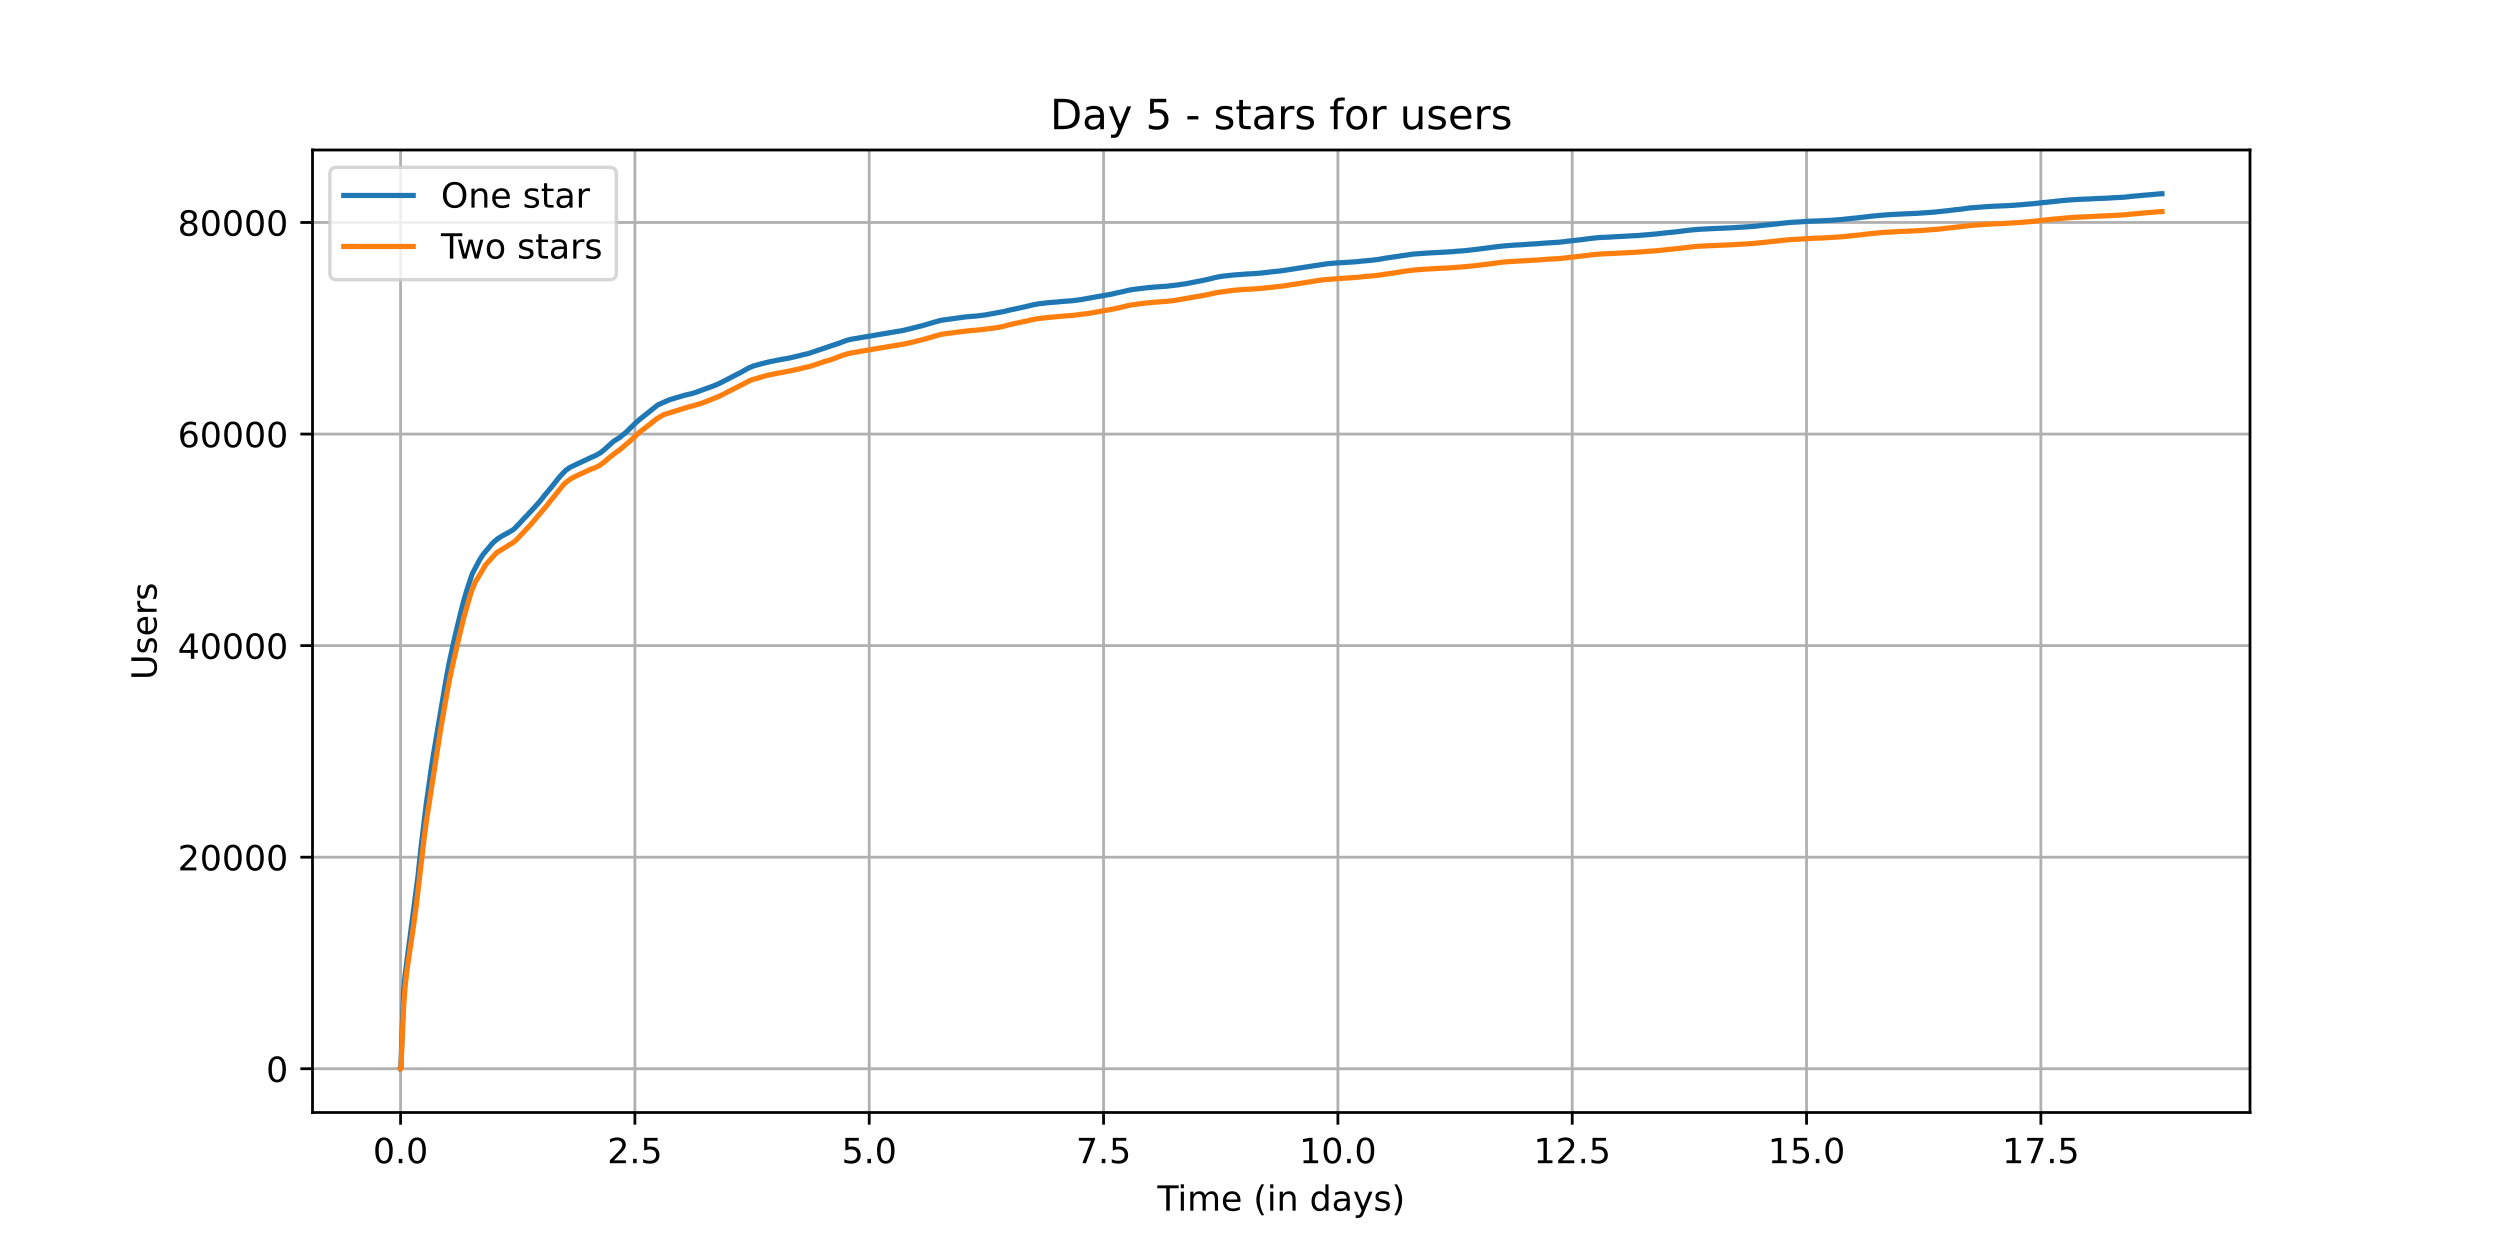 <?xml version="1.0" encoding="utf-8" standalone="no"?>
<!DOCTYPE svg PUBLIC "-//W3C//DTD SVG 1.1//EN"
  "http://www.w3.org/Graphics/SVG/1.1/DTD/svg11.dtd">
<!-- Created with matplotlib (https://matplotlib.org/) -->
<svg height="360pt" version="1.1" viewBox="0 0 720 360" width="720pt" xmlns="http://www.w3.org/2000/svg" xmlns:xlink="http://www.w3.org/1999/xlink">
 <defs>
  <style type="text/css">*{stroke-linecap:butt;stroke-linejoin:round;}</style>
 </defs>
 <g id="figure_1">
  <g id="patch_1">
   <path d="M 0 360 
L 720 360 
L 720 0 
L 0 0 
z
" style="fill:#ffffff;"/>
  </g>
  <g id="axes_1">
   <g id="patch_2">
    <path d="M 90 320.4 
L 648 320.4 
L 648 43.2 
L 90 43.2 
z
" style="fill:#ffffff;"/>
   </g>
   <g id="matplotlib.axis_1">
    <g id="xtick_1">
     <g id="line2d_1">
      <path clip-path="url(#p198841cbcd)" d="M 115.364 320.4 
L 115.364 43.2 
" style="fill:none;stroke:#b0b0b0;stroke-linecap:square;stroke-width:0.8;"/>
     </g>
     <g id="line2d_2">
      <defs>
       <path d="M 0 0 
L 0 3.5 
" id="m506272f58f" style="stroke:#000000;stroke-width:0.8;"/>
      </defs>
      <g>
       <use style="stroke:#000000;stroke-width:0.8;" x="115.364" xlink:href="#m506272f58f" y="320.4"/>
      </g>
     </g>
     <g id="text_1">
      <!-- 0.0 -->
      <g transform="translate(107.412 334.998)scale(0.1 -0.1)">
       <defs>
        <path d="M 31.781 66.406 
Q 24.172 66.406 20.328 58.906 
Q 16.5 51.422 16.5 36.375 
Q 16.5 21.391 20.328 13.891 
Q 24.172 6.391 31.781 6.391 
Q 39.453 6.391 43.281 13.891 
Q 47.125 21.391 47.125 36.375 
Q 47.125 51.422 43.281 58.906 
Q 39.453 66.406 31.781 66.406 
z
M 31.781 74.219 
Q 44.047 74.219 50.516 64.516 
Q 56.984 54.828 56.984 36.375 
Q 56.984 17.969 50.516 8.266 
Q 44.047 -1.422 31.781 -1.422 
Q 19.531 -1.422 13.062 8.266 
Q 6.594 17.969 6.594 36.375 
Q 6.594 54.828 13.062 64.516 
Q 19.531 74.219 31.781 74.219 
z
" id="DejaVuSans-48"/>
        <path d="M 10.688 12.406 
L 21 12.406 
L 21 0 
L 10.688 0 
z
" id="DejaVuSans-46"/>
       </defs>
       <use xlink:href="#DejaVuSans-48"/>
       <use x="63.623" xlink:href="#DejaVuSans-46"/>
       <use x="95.41" xlink:href="#DejaVuSans-48"/>
      </g>
     </g>
    </g>
    <g id="xtick_2">
     <g id="line2d_3">
      <path clip-path="url(#p198841cbcd)" d="M 182.851 320.4 
L 182.851 43.2 
" style="fill:none;stroke:#b0b0b0;stroke-linecap:square;stroke-width:0.8;"/>
     </g>
     <g id="line2d_4">
      <g>
       <use style="stroke:#000000;stroke-width:0.8;" x="182.851" xlink:href="#m506272f58f" y="320.4"/>
      </g>
     </g>
     <g id="text_2">
      <!-- 2.5 -->
      <g transform="translate(174.899 334.998)scale(0.1 -0.1)">
       <defs>
        <path d="M 19.188 8.297 
L 53.609 8.297 
L 53.609 0 
L 7.328 0 
L 7.328 8.297 
Q 12.938 14.109 22.625 23.891 
Q 32.328 33.688 34.812 36.531 
Q 39.547 41.844 41.422 45.531 
Q 43.312 49.219 43.312 52.781 
Q 43.312 58.594 39.234 62.25 
Q 35.156 65.922 28.609 65.922 
Q 23.969 65.922 18.812 64.312 
Q 13.672 62.703 7.812 59.422 
L 7.812 69.391 
Q 13.766 71.781 18.938 73 
Q 24.125 74.219 28.422 74.219 
Q 39.75 74.219 46.484 68.547 
Q 53.219 62.891 53.219 53.422 
Q 53.219 48.922 51.531 44.891 
Q 49.859 40.875 45.406 35.406 
Q 44.188 33.984 37.641 27.219 
Q 31.109 20.453 19.188 8.297 
z
" id="DejaVuSans-50"/>
        <path d="M 10.797 72.906 
L 49.516 72.906 
L 49.516 64.594 
L 19.828 64.594 
L 19.828 46.734 
Q 21.969 47.469 24.109 47.828 
Q 26.266 48.188 28.422 48.188 
Q 40.625 48.188 47.75 41.5 
Q 54.891 34.812 54.891 23.391 
Q 54.891 11.625 47.562 5.094 
Q 40.234 -1.422 26.906 -1.422 
Q 22.312 -1.422 17.547 -0.641 
Q 12.797 0.141 7.719 1.703 
L 7.719 11.625 
Q 12.109 9.234 16.797 8.062 
Q 21.484 6.891 26.703 6.891 
Q 35.156 6.891 40.078 11.328 
Q 45.016 15.766 45.016 23.391 
Q 45.016 31 40.078 35.438 
Q 35.156 39.891 26.703 39.891 
Q 22.75 39.891 18.812 39.016 
Q 14.891 38.141 10.797 36.281 
z
" id="DejaVuSans-53"/>
       </defs>
       <use xlink:href="#DejaVuSans-50"/>
       <use x="63.623" xlink:href="#DejaVuSans-46"/>
       <use x="95.41" xlink:href="#DejaVuSans-53"/>
      </g>
     </g>
    </g>
    <g id="xtick_3">
     <g id="line2d_5">
      <path clip-path="url(#p198841cbcd)" d="M 250.338 320.4 
L 250.338 43.2 
" style="fill:none;stroke:#b0b0b0;stroke-linecap:square;stroke-width:0.8;"/>
     </g>
     <g id="line2d_6">
      <g>
       <use style="stroke:#000000;stroke-width:0.8;" x="250.338" xlink:href="#m506272f58f" y="320.4"/>
      </g>
     </g>
     <g id="text_3">
      <!-- 5.0 -->
      <g transform="translate(242.386 334.998)scale(0.1 -0.1)">
       <use xlink:href="#DejaVuSans-53"/>
       <use x="63.623" xlink:href="#DejaVuSans-46"/>
       <use x="95.41" xlink:href="#DejaVuSans-48"/>
      </g>
     </g>
    </g>
    <g id="xtick_4">
     <g id="line2d_7">
      <path clip-path="url(#p198841cbcd)" d="M 317.825 320.4 
L 317.825 43.2 
" style="fill:none;stroke:#b0b0b0;stroke-linecap:square;stroke-width:0.8;"/>
     </g>
     <g id="line2d_8">
      <g>
       <use style="stroke:#000000;stroke-width:0.8;" x="317.825" xlink:href="#m506272f58f" y="320.4"/>
      </g>
     </g>
     <g id="text_4">
      <!-- 7.5 -->
      <g transform="translate(309.873 334.998)scale(0.1 -0.1)">
       <defs>
        <path d="M 8.203 72.906 
L 55.078 72.906 
L 55.078 68.703 
L 28.609 0 
L 18.312 0 
L 43.219 64.594 
L 8.203 64.594 
z
" id="DejaVuSans-55"/>
       </defs>
       <use xlink:href="#DejaVuSans-55"/>
       <use x="63.623" xlink:href="#DejaVuSans-46"/>
       <use x="95.41" xlink:href="#DejaVuSans-53"/>
      </g>
     </g>
    </g>
    <g id="xtick_5">
     <g id="line2d_9">
      <path clip-path="url(#p198841cbcd)" d="M 385.312 320.4 
L 385.312 43.2 
" style="fill:none;stroke:#b0b0b0;stroke-linecap:square;stroke-width:0.8;"/>
     </g>
     <g id="line2d_10">
      <g>
       <use style="stroke:#000000;stroke-width:0.8;" x="385.312" xlink:href="#m506272f58f" y="320.4"/>
      </g>
     </g>
     <g id="text_5">
      <!-- 10.0 -->
      <g transform="translate(374.179 334.998)scale(0.1 -0.1)">
       <defs>
        <path d="M 12.406 8.297 
L 28.516 8.297 
L 28.516 63.922 
L 10.984 60.406 
L 10.984 69.391 
L 28.422 72.906 
L 38.281 72.906 
L 38.281 8.297 
L 54.391 8.297 
L 54.391 0 
L 12.406 0 
z
" id="DejaVuSans-49"/>
       </defs>
       <use xlink:href="#DejaVuSans-49"/>
       <use x="63.623" xlink:href="#DejaVuSans-48"/>
       <use x="127.246" xlink:href="#DejaVuSans-46"/>
       <use x="159.033" xlink:href="#DejaVuSans-48"/>
      </g>
     </g>
    </g>
    <g id="xtick_6">
     <g id="line2d_11">
      <path clip-path="url(#p198841cbcd)" d="M 452.799 320.4 
L 452.799 43.2 
" style="fill:none;stroke:#b0b0b0;stroke-linecap:square;stroke-width:0.8;"/>
     </g>
     <g id="line2d_12">
      <g>
       <use style="stroke:#000000;stroke-width:0.8;" x="452.799" xlink:href="#m506272f58f" y="320.4"/>
      </g>
     </g>
     <g id="text_6">
      <!-- 12.5 -->
      <g transform="translate(441.666 334.998)scale(0.1 -0.1)">
       <use xlink:href="#DejaVuSans-49"/>
       <use x="63.623" xlink:href="#DejaVuSans-50"/>
       <use x="127.246" xlink:href="#DejaVuSans-46"/>
       <use x="159.033" xlink:href="#DejaVuSans-53"/>
      </g>
     </g>
    </g>
    <g id="xtick_7">
     <g id="line2d_13">
      <path clip-path="url(#p198841cbcd)" d="M 520.285 320.4 
L 520.285 43.2 
" style="fill:none;stroke:#b0b0b0;stroke-linecap:square;stroke-width:0.8;"/>
     </g>
     <g id="line2d_14">
      <g>
       <use style="stroke:#000000;stroke-width:0.8;" x="520.285" xlink:href="#m506272f58f" y="320.4"/>
      </g>
     </g>
     <g id="text_7">
      <!-- 15.0 -->
      <g transform="translate(509.153 334.998)scale(0.1 -0.1)">
       <use xlink:href="#DejaVuSans-49"/>
       <use x="63.623" xlink:href="#DejaVuSans-53"/>
       <use x="127.246" xlink:href="#DejaVuSans-46"/>
       <use x="159.033" xlink:href="#DejaVuSans-48"/>
      </g>
     </g>
    </g>
    <g id="xtick_8">
     <g id="line2d_15">
      <path clip-path="url(#p198841cbcd)" d="M 587.772 320.4 
L 587.772 43.2 
" style="fill:none;stroke:#b0b0b0;stroke-linecap:square;stroke-width:0.8;"/>
     </g>
     <g id="line2d_16">
      <g>
       <use style="stroke:#000000;stroke-width:0.8;" x="587.772" xlink:href="#m506272f58f" y="320.4"/>
      </g>
     </g>
     <g id="text_8">
      <!-- 17.5 -->
      <g transform="translate(576.64 334.998)scale(0.1 -0.1)">
       <use xlink:href="#DejaVuSans-49"/>
       <use x="63.623" xlink:href="#DejaVuSans-55"/>
       <use x="127.246" xlink:href="#DejaVuSans-46"/>
       <use x="159.033" xlink:href="#DejaVuSans-53"/>
      </g>
     </g>
    </g>
    <g id="text_9">
     <!-- Time (in days) -->
     <g transform="translate(333.327 348.677)scale(0.1 -0.1)">
      <defs>
       <path d="M -0.297 72.906 
L 61.375 72.906 
L 61.375 64.594 
L 35.5 64.594 
L 35.5 0 
L 25.594 0 
L 25.594 64.594 
L -0.297 64.594 
z
" id="DejaVuSans-84"/>
       <path d="M 9.422 54.688 
L 18.406 54.688 
L 18.406 0 
L 9.422 0 
z
M 9.422 75.984 
L 18.406 75.984 
L 18.406 64.594 
L 9.422 64.594 
z
" id="DejaVuSans-105"/>
       <path d="M 52 44.188 
Q 55.375 50.25 60.062 53.125 
Q 64.75 56 71.094 56 
Q 79.641 56 84.281 50.016 
Q 88.922 44.047 88.922 33.016 
L 88.922 0 
L 79.891 0 
L 79.891 32.719 
Q 79.891 40.578 77.094 44.375 
Q 74.312 48.188 68.609 48.188 
Q 61.625 48.188 57.562 43.547 
Q 53.516 38.922 53.516 30.906 
L 53.516 0 
L 44.484 0 
L 44.484 32.719 
Q 44.484 40.625 41.703 44.406 
Q 38.922 48.188 33.109 48.188 
Q 26.219 48.188 22.156 43.531 
Q 18.109 38.875 18.109 30.906 
L 18.109 0 
L 9.078 0 
L 9.078 54.688 
L 18.109 54.688 
L 18.109 46.188 
Q 21.188 51.219 25.484 53.609 
Q 29.781 56 35.688 56 
Q 41.656 56 45.828 52.969 
Q 50 49.953 52 44.188 
z
" id="DejaVuSans-109"/>
       <path d="M 56.203 29.594 
L 56.203 25.203 
L 14.891 25.203 
Q 15.484 15.922 20.484 11.062 
Q 25.484 6.203 34.422 6.203 
Q 39.594 6.203 44.453 7.469 
Q 49.312 8.734 54.109 11.281 
L 54.109 2.781 
Q 49.266 0.734 44.188 -0.344 
Q 39.109 -1.422 33.891 -1.422 
Q 20.797 -1.422 13.156 6.188 
Q 5.516 13.812 5.516 26.812 
Q 5.516 40.234 12.766 48.109 
Q 20.016 56 32.328 56 
Q 43.359 56 49.781 48.891 
Q 56.203 41.797 56.203 29.594 
z
M 47.219 32.234 
Q 47.125 39.594 43.094 43.984 
Q 39.062 48.391 32.422 48.391 
Q 24.906 48.391 20.391 44.141 
Q 15.875 39.891 15.188 32.172 
z
" id="DejaVuSans-101"/>
       <path id="DejaVuSans-32"/>
       <path d="M 31 75.875 
Q 24.469 64.656 21.281 53.656 
Q 18.109 42.672 18.109 31.391 
Q 18.109 20.125 21.312 9.062 
Q 24.516 -2 31 -13.188 
L 23.188 -13.188 
Q 15.875 -1.703 12.234 9.375 
Q 8.594 20.453 8.594 31.391 
Q 8.594 42.281 12.203 53.312 
Q 15.828 64.359 23.188 75.875 
z
" id="DejaVuSans-40"/>
       <path d="M 54.891 33.016 
L 54.891 0 
L 45.906 0 
L 45.906 32.719 
Q 45.906 40.484 42.875 44.328 
Q 39.844 48.188 33.797 48.188 
Q 26.516 48.188 22.312 43.547 
Q 18.109 38.922 18.109 30.906 
L 18.109 0 
L 9.078 0 
L 9.078 54.688 
L 18.109 54.688 
L 18.109 46.188 
Q 21.344 51.125 25.703 53.562 
Q 30.078 56 35.797 56 
Q 45.219 56 50.047 50.172 
Q 54.891 44.344 54.891 33.016 
z
" id="DejaVuSans-110"/>
       <path d="M 45.406 46.391 
L 45.406 75.984 
L 54.391 75.984 
L 54.391 0 
L 45.406 0 
L 45.406 8.203 
Q 42.578 3.328 38.25 0.953 
Q 33.938 -1.422 27.875 -1.422 
Q 17.969 -1.422 11.734 6.484 
Q 5.516 14.406 5.516 27.297 
Q 5.516 40.188 11.734 48.094 
Q 17.969 56 27.875 56 
Q 33.938 56 38.25 53.625 
Q 42.578 51.266 45.406 46.391 
z
M 14.797 27.297 
Q 14.797 17.391 18.875 11.75 
Q 22.953 6.109 30.078 6.109 
Q 37.203 6.109 41.297 11.75 
Q 45.406 17.391 45.406 27.297 
Q 45.406 37.203 41.297 42.844 
Q 37.203 48.484 30.078 48.484 
Q 22.953 48.484 18.875 42.844 
Q 14.797 37.203 14.797 27.297 
z
" id="DejaVuSans-100"/>
       <path d="M 34.281 27.484 
Q 23.391 27.484 19.188 25 
Q 14.984 22.516 14.984 16.5 
Q 14.984 11.719 18.141 8.906 
Q 21.297 6.109 26.703 6.109 
Q 34.188 6.109 38.703 11.406 
Q 43.219 16.703 43.219 25.484 
L 43.219 27.484 
z
M 52.203 31.203 
L 52.203 0 
L 43.219 0 
L 43.219 8.297 
Q 40.141 3.328 35.547 0.953 
Q 30.953 -1.422 24.312 -1.422 
Q 15.922 -1.422 10.953 3.297 
Q 6 8.016 6 15.922 
Q 6 25.141 12.172 29.828 
Q 18.359 34.516 30.609 34.516 
L 43.219 34.516 
L 43.219 35.406 
Q 43.219 41.609 39.141 45 
Q 35.062 48.391 27.688 48.391 
Q 23 48.391 18.547 47.266 
Q 14.109 46.141 10.016 43.891 
L 10.016 52.203 
Q 14.938 54.109 19.578 55.047 
Q 24.219 56 28.609 56 
Q 40.484 56 46.344 49.844 
Q 52.203 43.703 52.203 31.203 
z
" id="DejaVuSans-97"/>
       <path d="M 32.172 -5.078 
Q 28.375 -14.844 24.75 -17.812 
Q 21.141 -20.797 15.094 -20.797 
L 7.906 -20.797 
L 7.906 -13.281 
L 13.188 -13.281 
Q 16.891 -13.281 18.938 -11.516 
Q 21 -9.766 23.484 -3.219 
L 25.094 0.875 
L 2.984 54.688 
L 12.5 54.688 
L 29.594 11.922 
L 46.688 54.688 
L 56.203 54.688 
z
" id="DejaVuSans-121"/>
       <path d="M 44.281 53.078 
L 44.281 44.578 
Q 40.484 46.531 36.375 47.5 
Q 32.281 48.484 27.875 48.484 
Q 21.188 48.484 17.844 46.438 
Q 14.5 44.391 14.5 40.281 
Q 14.5 37.156 16.891 35.375 
Q 19.281 33.594 26.516 31.984 
L 29.594 31.297 
Q 39.156 29.25 43.188 25.516 
Q 47.219 21.781 47.219 15.094 
Q 47.219 7.469 41.188 3.016 
Q 35.156 -1.422 24.609 -1.422 
Q 20.219 -1.422 15.453 -0.562 
Q 10.688 0.297 5.422 2 
L 5.422 11.281 
Q 10.406 8.688 15.234 7.391 
Q 20.062 6.109 24.812 6.109 
Q 31.156 6.109 34.562 8.281 
Q 37.984 10.453 37.984 14.406 
Q 37.984 18.062 35.516 20.016 
Q 33.062 21.969 24.703 23.781 
L 21.578 24.516 
Q 13.234 26.266 9.516 29.906 
Q 5.812 33.547 5.812 39.891 
Q 5.812 47.609 11.281 51.797 
Q 16.75 56 26.812 56 
Q 31.781 56 36.172 55.266 
Q 40.578 54.547 44.281 53.078 
z
" id="DejaVuSans-115"/>
       <path d="M 8.016 75.875 
L 15.828 75.875 
Q 23.141 64.359 26.781 53.312 
Q 30.422 42.281 30.422 31.391 
Q 30.422 20.453 26.781 9.375 
Q 23.141 -1.703 15.828 -13.188 
L 8.016 -13.188 
Q 14.5 -2 17.703 9.062 
Q 20.906 20.125 20.906 31.391 
Q 20.906 42.672 17.703 53.656 
Q 14.5 64.656 8.016 75.875 
z
" id="DejaVuSans-41"/>
      </defs>
      <use xlink:href="#DejaVuSans-84"/>
      <use x="57.959" xlink:href="#DejaVuSans-105"/>
      <use x="85.742" xlink:href="#DejaVuSans-109"/>
      <use x="183.154" xlink:href="#DejaVuSans-101"/>
      <use x="244.678" xlink:href="#DejaVuSans-32"/>
      <use x="276.465" xlink:href="#DejaVuSans-40"/>
      <use x="315.479" xlink:href="#DejaVuSans-105"/>
      <use x="343.262" xlink:href="#DejaVuSans-110"/>
      <use x="406.641" xlink:href="#DejaVuSans-32"/>
      <use x="438.428" xlink:href="#DejaVuSans-100"/>
      <use x="501.904" xlink:href="#DejaVuSans-97"/>
      <use x="563.184" xlink:href="#DejaVuSans-121"/>
      <use x="622.363" xlink:href="#DejaVuSans-115"/>
      <use x="674.463" xlink:href="#DejaVuSans-41"/>
     </g>
    </g>
   </g>
   <g id="matplotlib.axis_2">
    <g id="ytick_1">
     <g id="line2d_17">
      <path clip-path="url(#p198841cbcd)" d="M 90 307.8 
L 648 307.8 
" style="fill:none;stroke:#b0b0b0;stroke-linecap:square;stroke-width:0.8;"/>
     </g>
     <g id="line2d_18">
      <defs>
       <path d="M 0 0 
L -3.5 0 
" id="m70da08cc10" style="stroke:#000000;stroke-width:0.8;"/>
      </defs>
      <g>
       <use style="stroke:#000000;stroke-width:0.8;" x="90" xlink:href="#m70da08cc10" y="307.8"/>
      </g>
     </g>
     <g id="text_10">
      <!-- 0 -->
      <g transform="translate(76.638 311.599)scale(0.1 -0.1)">
       <use xlink:href="#DejaVuSans-48"/>
      </g>
     </g>
    </g>
    <g id="ytick_2">
     <g id="line2d_19">
      <path clip-path="url(#p198841cbcd)" d="M 90 246.869 
L 648 246.869 
" style="fill:none;stroke:#b0b0b0;stroke-linecap:square;stroke-width:0.8;"/>
     </g>
     <g id="line2d_20">
      <g>
       <use style="stroke:#000000;stroke-width:0.8;" x="90" xlink:href="#m70da08cc10" y="246.869"/>
      </g>
     </g>
     <g id="text_11">
      <!-- 20000 -->
      <g transform="translate(51.188 250.669)scale(0.1 -0.1)">
       <use xlink:href="#DejaVuSans-50"/>
       <use x="63.623" xlink:href="#DejaVuSans-48"/>
       <use x="127.246" xlink:href="#DejaVuSans-48"/>
       <use x="190.869" xlink:href="#DejaVuSans-48"/>
       <use x="254.492" xlink:href="#DejaVuSans-48"/>
      </g>
     </g>
    </g>
    <g id="ytick_3">
     <g id="line2d_21">
      <path clip-path="url(#p198841cbcd)" d="M 90 185.939 
L 648 185.939 
" style="fill:none;stroke:#b0b0b0;stroke-linecap:square;stroke-width:0.8;"/>
     </g>
     <g id="line2d_22">
      <g>
       <use style="stroke:#000000;stroke-width:0.8;" x="90" xlink:href="#m70da08cc10" y="185.939"/>
      </g>
     </g>
     <g id="text_12">
      <!-- 40000 -->
      <g transform="translate(51.188 189.738)scale(0.1 -0.1)">
       <defs>
        <path d="M 37.797 64.312 
L 12.891 25.391 
L 37.797 25.391 
z
M 35.203 72.906 
L 47.609 72.906 
L 47.609 25.391 
L 58.016 25.391 
L 58.016 17.188 
L 47.609 17.188 
L 47.609 0 
L 37.797 0 
L 37.797 17.188 
L 4.891 17.188 
L 4.891 26.703 
z
" id="DejaVuSans-52"/>
       </defs>
       <use xlink:href="#DejaVuSans-52"/>
       <use x="63.623" xlink:href="#DejaVuSans-48"/>
       <use x="127.246" xlink:href="#DejaVuSans-48"/>
       <use x="190.869" xlink:href="#DejaVuSans-48"/>
       <use x="254.492" xlink:href="#DejaVuSans-48"/>
      </g>
     </g>
    </g>
    <g id="ytick_4">
     <g id="line2d_23">
      <path clip-path="url(#p198841cbcd)" d="M 90 125.008 
L 648 125.008 
" style="fill:none;stroke:#b0b0b0;stroke-linecap:square;stroke-width:0.8;"/>
     </g>
     <g id="line2d_24">
      <g>
       <use style="stroke:#000000;stroke-width:0.8;" x="90" xlink:href="#m70da08cc10" y="125.008"/>
      </g>
     </g>
     <g id="text_13">
      <!-- 60000 -->
      <g transform="translate(51.188 128.807)scale(0.1 -0.1)">
       <defs>
        <path d="M 33.016 40.375 
Q 26.375 40.375 22.484 35.828 
Q 18.609 31.297 18.609 23.391 
Q 18.609 15.531 22.484 10.953 
Q 26.375 6.391 33.016 6.391 
Q 39.656 6.391 43.531 10.953 
Q 47.406 15.531 47.406 23.391 
Q 47.406 31.297 43.531 35.828 
Q 39.656 40.375 33.016 40.375 
z
M 52.594 71.297 
L 52.594 62.312 
Q 48.875 64.062 45.094 64.984 
Q 41.312 65.922 37.594 65.922 
Q 27.828 65.922 22.672 59.328 
Q 17.531 52.734 16.797 39.406 
Q 19.672 43.656 24.016 45.922 
Q 28.375 48.188 33.594 48.188 
Q 44.578 48.188 50.953 41.516 
Q 57.328 34.859 57.328 23.391 
Q 57.328 12.156 50.688 5.359 
Q 44.047 -1.422 33.016 -1.422 
Q 20.359 -1.422 13.672 8.266 
Q 6.984 17.969 6.984 36.375 
Q 6.984 53.656 15.188 63.938 
Q 23.391 74.219 37.203 74.219 
Q 40.922 74.219 44.703 73.484 
Q 48.484 72.75 52.594 71.297 
z
" id="DejaVuSans-54"/>
       </defs>
       <use xlink:href="#DejaVuSans-54"/>
       <use x="63.623" xlink:href="#DejaVuSans-48"/>
       <use x="127.246" xlink:href="#DejaVuSans-48"/>
       <use x="190.869" xlink:href="#DejaVuSans-48"/>
       <use x="254.492" xlink:href="#DejaVuSans-48"/>
      </g>
     </g>
    </g>
    <g id="ytick_5">
     <g id="line2d_25">
      <path clip-path="url(#p198841cbcd)" d="M 90 64.077 
L 648 64.077 
" style="fill:none;stroke:#b0b0b0;stroke-linecap:square;stroke-width:0.8;"/>
     </g>
     <g id="line2d_26">
      <g>
       <use style="stroke:#000000;stroke-width:0.8;" x="90" xlink:href="#m70da08cc10" y="64.077"/>
      </g>
     </g>
     <g id="text_14">
      <!-- 80000 -->
      <g transform="translate(51.188 67.877)scale(0.1 -0.1)">
       <defs>
        <path d="M 31.781 34.625 
Q 24.75 34.625 20.719 30.859 
Q 16.703 27.094 16.703 20.516 
Q 16.703 13.922 20.719 10.156 
Q 24.75 6.391 31.781 6.391 
Q 38.812 6.391 42.859 10.172 
Q 46.922 13.969 46.922 20.516 
Q 46.922 27.094 42.891 30.859 
Q 38.875 34.625 31.781 34.625 
z
M 21.922 38.812 
Q 15.578 40.375 12.031 44.719 
Q 8.5 49.078 8.5 55.328 
Q 8.5 64.062 14.719 69.141 
Q 20.953 74.219 31.781 74.219 
Q 42.672 74.219 48.875 69.141 
Q 55.078 64.062 55.078 55.328 
Q 55.078 49.078 51.531 44.719 
Q 48 40.375 41.703 38.812 
Q 48.828 37.156 52.797 32.312 
Q 56.781 27.484 56.781 20.516 
Q 56.781 9.906 50.312 4.234 
Q 43.844 -1.422 31.781 -1.422 
Q 19.734 -1.422 13.25 4.234 
Q 6.781 9.906 6.781 20.516 
Q 6.781 27.484 10.781 32.312 
Q 14.797 37.156 21.922 38.812 
z
M 18.312 54.391 
Q 18.312 48.734 21.844 45.562 
Q 25.391 42.391 31.781 42.391 
Q 38.141 42.391 41.719 45.562 
Q 45.312 48.734 45.312 54.391 
Q 45.312 60.062 41.719 63.234 
Q 38.141 66.406 31.781 66.406 
Q 25.391 66.406 21.844 63.234 
Q 18.312 60.062 18.312 54.391 
z
" id="DejaVuSans-56"/>
       </defs>
       <use xlink:href="#DejaVuSans-56"/>
       <use x="63.623" xlink:href="#DejaVuSans-48"/>
       <use x="127.246" xlink:href="#DejaVuSans-48"/>
       <use x="190.869" xlink:href="#DejaVuSans-48"/>
       <use x="254.492" xlink:href="#DejaVuSans-48"/>
      </g>
     </g>
    </g>
    <g id="text_15">
     <!-- Users -->
     <g transform="translate(45.108 195.801)rotate(-90)scale(0.1 -0.1)">
      <defs>
       <path d="M 8.688 72.906 
L 18.609 72.906 
L 18.609 28.609 
Q 18.609 16.891 22.844 11.734 
Q 27.094 6.594 36.625 6.594 
Q 46.094 6.594 50.344 11.734 
Q 54.594 16.891 54.594 28.609 
L 54.594 72.906 
L 64.5 72.906 
L 64.5 27.391 
Q 64.5 13.141 57.438 5.859 
Q 50.391 -1.422 36.625 -1.422 
Q 22.797 -1.422 15.734 5.859 
Q 8.688 13.141 8.688 27.391 
z
" id="DejaVuSans-85"/>
       <path d="M 41.109 46.297 
Q 39.594 47.172 37.812 47.578 
Q 36.031 48 33.891 48 
Q 26.266 48 22.188 43.047 
Q 18.109 38.094 18.109 28.812 
L 18.109 0 
L 9.078 0 
L 9.078 54.688 
L 18.109 54.688 
L 18.109 46.188 
Q 20.953 51.172 25.484 53.578 
Q 30.031 56 36.531 56 
Q 37.453 56 38.578 55.875 
Q 39.703 55.766 41.062 55.516 
z
" id="DejaVuSans-114"/>
      </defs>
      <use xlink:href="#DejaVuSans-85"/>
      <use x="73.193" xlink:href="#DejaVuSans-115"/>
      <use x="125.293" xlink:href="#DejaVuSans-101"/>
      <use x="186.816" xlink:href="#DejaVuSans-114"/>
      <use x="227.93" xlink:href="#DejaVuSans-115"/>
     </g>
    </g>
   </g>
   <g id="line2d_27">
    <path clip-path="url(#p198841cbcd)" d="M 115.364 307.8 
L 115.402 307.785 
L 115.474 306.651 
L 116.256 285.161 
L 116.665 280.838 
L 120.362 252.508 
L 121.235 244.252 
L 122.723 231.859 
L 124.338 220.401 
L 124.765 217.684 
L 128.25 196.973 
L 128.536 195.346 
L 129.28 191.346 
L 129.53 190.125 
L 130.859 184.007 
L 131.249 182.362 
L 132.293 178.048 
L 132.498 177.165 
L 132.961 175.367 
L 133.497 173.219 
L 133.518 173.143 
L 134.389 170.161 
L 136.005 165.268 
L 138.07 161.338 
L 138.285 161.003 
L 139.175 159.62 
L 141.568 156.783 
L 141.958 156.384 
L 142.366 155.949 
L 142.758 155.644 
L 143.129 155.327 
L 143.295 155.187 
L 144 154.745 
L 144.149 154.636 
L 144.557 154.383 
L 144.835 154.233 
L 145.383 153.929 
L 145.568 153.822 
L 146.051 153.609 
L 146.274 153.463 
L 147.463 152.759 
L 147.797 152.543 
L 148.132 152.259 
L 148.893 151.498 
L 149.581 150.782 
L 150.863 149.38 
L 151.271 148.96 
L 151.457 148.783 
L 153.965 146.09 
L 154.132 145.892 
L 155.303 144.597 
L 156.157 143.531 
L 156.362 143.269 
L 156.733 142.788 
L 156.975 142.498 
L 159.334 139.653 
L 159.91 138.919 
L 160.058 138.733 
L 160.727 137.846 
L 161.006 137.538 
L 161.638 136.807 
L 162.956 135.449 
L 163.532 135.049 
L 164.127 134.614 
L 170.722 131.519 
L 171.316 131.311 
L 172.821 130.455 
L 173.861 129.657 
L 174.177 129.38 
L 175.868 127.844 
L 176.518 127.272 
L 177.001 126.912 
L 177.688 126.483 
L 178.562 125.94 
L 178.933 125.581 
L 180.067 124.7 
L 180.923 123.893 
L 181.108 123.704 
L 181.331 123.47 
L 182.538 122.33 
L 182.966 121.891 
L 183.486 121.425 
L 183.876 121.084 
L 184.211 120.798 
L 189.396 116.651 
L 192.722 115.153 
L 193.131 115.049 
L 193.856 114.817 
L 197.125 113.852 
L 198.407 113.529 
L 199.206 113.383 
L 199.504 113.273 
L 200.213 113.053 
L 200.512 112.977 
L 200.754 112.868 
L 203.413 111.89 
L 203.691 111.801 
L 204.249 111.6 
L 205.196 111.253 
L 205.68 111.07 
L 206.218 110.842 
L 207.277 110.382 
L 212.983 107.439 
L 213.243 107.302 
L 213.615 107.131 
L 213.986 106.893 
L 215.454 106.053 
L 216.551 105.58 
L 216.904 105.428 
L 219.283 104.77 
L 219.728 104.66 
L 221.104 104.319 
L 221.513 104.215 
L 221.94 104.124 
L 225.451 103.436 
L 225.805 103.384 
L 226.418 103.286 
L 226.641 103.238 
L 227.272 103.128 
L 228.814 102.765 
L 229.111 102.695 
L 230.523 102.363 
L 230.783 102.29 
L 231.21 102.18 
L 232.306 101.937 
L 232.771 101.827 
L 242.175 98.656 
L 242.752 98.412 
L 243.105 98.311 
L 243.662 98.08 
L 244.666 97.806 
L 245.112 97.705 
L 260.305 95.131 
L 260.661 95.024 
L 261.924 94.719 
L 262.407 94.61 
L 263.913 94.235 
L 264.266 94.125 
L 265.716 93.784 
L 266.106 93.659 
L 266.924 93.419 
L 267.184 93.342 
L 267.91 93.114 
L 270.272 92.447 
L 270.643 92.337 
L 270.959 92.255 
L 275.774 91.585 
L 276.591 91.478 
L 276.982 91.405 
L 277.948 91.298 
L 278.208 91.252 
L 279.601 91.143 
L 280.939 91.036 
L 281.98 90.927 
L 282.574 90.841 
L 283.559 90.732 
L 289.211 89.705 
L 289.712 89.58 
L 290.753 89.309 
L 290.994 89.239 
L 291.645 89.129 
L 293.744 88.672 
L 294.877 88.419 
L 295.361 88.319 
L 295.528 88.261 
L 296.067 88.151 
L 297.275 87.843 
L 297.74 87.737 
L 298.334 87.633 
L 298.613 87.581 
L 299.301 87.472 
L 301.661 87.191 
L 303.055 87.082 
L 304.355 86.981 
L 305.432 86.872 
L 306.863 86.75 
L 308.479 86.64 
L 310.952 86.341 
L 311.584 86.232 
L 319.999 84.73 
L 320.371 84.663 
L 320.817 84.559 
L 321.188 84.45 
L 323.492 83.965 
L 324.885 83.624 
L 325.424 83.517 
L 326.13 83.402 
L 326.892 83.298 
L 327.245 83.249 
L 329.641 82.963 
L 330.532 82.856 
L 331.015 82.811 
L 332.169 82.701 
L 333.358 82.619 
L 334.882 82.509 
L 336.07 82.427 
L 336.925 82.317 
L 339.285 82.046 
L 339.991 81.936 
L 340.362 81.878 
L 341.217 81.772 
L 342.016 81.622 
L 342.554 81.513 
L 346.401 80.772 
L 346.735 80.684 
L 347.348 80.577 
L 348.556 80.294 
L 349.708 79.993 
L 350.729 79.767 
L 351.417 79.657 
L 352.105 79.545 
L 353.071 79.435 
L 354.928 79.24 
L 356.062 79.13 
L 356.47 79.109 
L 357.938 78.999 
L 359.127 78.914 
L 361.077 78.804 
L 362.285 78.719 
L 363.53 78.609 
L 365.927 78.323 
L 366.893 78.216 
L 367.413 78.155 
L 368.678 78.046 
L 382.151 75.968 
L 383.396 75.858 
L 384.863 75.727 
L 386.982 75.621 
L 387.409 75.593 
L 389.01 75.484 
L 390.126 75.414 
L 391.334 75.304 
L 391.891 75.234 
L 393.062 75.124 
L 393.526 75.088 
L 394.771 74.978 
L 397.186 74.688 
L 397.724 74.579 
L 398.486 74.442 
L 399.062 74.335 
L 399.396 74.289 
L 400.195 74.18 
L 400.567 74.122 
L 406.942 73.18 
L 408.317 73.074 
L 408.763 73.043 
L 410.305 72.937 
L 410.77 72.897 
L 412.646 72.791 
L 413.055 72.769 
L 415.321 72.66 
L 416.436 72.589 
L 418.182 72.48 
L 419.724 72.337 
L 421.508 72.23 
L 422.065 72.16 
L 423.199 72.05 
L 425.707 71.746 
L 426.599 71.636 
L 430.206 71.161 
L 431.153 71.051 
L 433.458 70.789 
L 435.037 70.679 
L 436.32 70.579 
L 438.419 70.472 
L 438.846 70.445 
L 440.221 70.335 
L 441.243 70.277 
L 443.084 70.167 
L 444.459 70.052 
L 445.945 69.942 
L 447.005 69.878 
L 448.806 69.768 
L 450.497 69.604 
L 451.166 69.497 
L 451.501 69.458 
L 452.559 69.348 
L 454.882 69.083 
L 455.997 68.973 
L 456.276 68.915 
L 457.131 68.806 
L 457.689 68.733 
L 458.581 68.623 
L 460.514 68.416 
L 463.059 68.309 
L 463.468 68.291 
L 465.084 68.181 
L 466.088 68.126 
L 468.354 68.017 
L 468.818 67.977 
L 470.936 67.867 
L 471.92 67.819 
L 473.091 67.709 
L 474.373 67.608 
L 475.711 67.499 
L 476.212 67.447 
L 477.42 67.337 
L 480.077 67.017 
L 481.34 66.908 
L 483.18 66.716 
L 484.035 66.606 
L 486.749 66.268 
L 487.976 66.158 
L 489.407 66.033 
L 491.618 65.924 
L 492.658 65.863 
L 495.111 65.753 
L 495.965 65.726 
L 498.455 65.616 
L 498.882 65.592 
L 500.647 65.482 
L 501.632 65.43 
L 503.285 65.32 
L 504.474 65.235 
L 505.756 65.128 
L 506.313 65.058 
L 507.076 64.949 
L 508.673 64.799 
L 509.788 64.69 
L 510.03 64.653 
L 511.126 64.544 
L 511.609 64.501 
L 512.445 64.397 
L 512.798 64.339 
L 513.857 64.233 
L 514.098 64.199 
L 515.343 64.09 
L 515.863 64.035 
L 516.829 63.989 
L 518.687 63.879 
L 519.114 63.855 
L 520.619 63.745 
L 521.622 63.694 
L 524.669 63.587 
L 525.096 63.56 
L 527.325 63.45 
L 528.663 63.343 
L 530.187 63.237 
L 530.688 63.188 
L 532.917 62.938 
L 534.013 62.831 
L 534.496 62.789 
L 536.968 62.499 
L 537.934 62.396 
L 538.269 62.35 
L 539.105 62.243 
L 539.569 62.204 
L 540.814 62.097 
L 541.297 62.051 
L 542.374 61.942 
L 543.489 61.869 
L 545.142 61.762 
L 545.551 61.741 
L 547.799 61.631 
L 548.784 61.579 
L 551.347 61.47 
L 552.276 61.43 
L 553.782 61.32 
L 554.934 61.241 
L 556.588 61.131 
L 558.334 60.955 
L 559.374 60.845 
L 559.95 60.769 
L 561.139 60.662 
L 561.733 60.577 
L 562.625 60.476 
L 562.849 60.428 
L 563.926 60.321 
L 564.428 60.272 
L 565.376 60.166 
L 566.082 60.053 
L 566.882 59.946 
L 567.458 59.867 
L 568.981 59.76 
L 569.464 59.718 
L 570.859 59.611 
L 571.379 59.553 
L 573.441 59.444 
L 574.5 59.38 
L 577.045 59.27 
L 577.937 59.233 
L 580.055 59.124 
L 580.556 59.069 
L 582.042 58.959 
L 583.51 58.828 
L 584.847 58.722 
L 585.312 58.682 
L 586.352 58.572 
L 588.322 58.359 
L 589.474 58.249 
L 591.406 58.042 
L 592.428 57.933 
L 594.324 57.732 
L 595.625 57.622 
L 596.796 57.54 
L 598.561 57.43 
L 599.546 57.381 
L 602.425 57.271 
L 603.614 57.189 
L 606.791 57.08 
L 607.255 57.04 
L 608.965 56.93 
L 609.355 56.915 
L 611.469 56.808 
L 611.897 56.784 
L 614.256 56.504 
L 615.649 56.394 
L 617.302 56.233 
L 618.789 56.123 
L 620.313 55.983 
L 621.466 55.873 
L 622.581 55.8 
L 622.636 55.8 
L 622.636 55.8 
" style="fill:none;stroke:#1f77b4;stroke-linecap:square;stroke-width:1.5;"/>
   </g>
   <g id="line2d_28">
    <path clip-path="url(#p198841cbcd)" d="M 115.364 307.8 
L 115.439 307.754 
L 115.531 306.639 
L 115.736 301.204 
L 116.287 289.082 
L 116.72 283.656 
L 117.259 279.123 
L 117.474 277.581 
L 118.281 272.156 
L 119.032 267.129 
L 119.693 262.242 
L 119.978 260.027 
L 122.257 240.514 
L 122.628 237.833 
L 122.779 236.645 
L 126.173 214.719 
L 126.382 213.415 
L 126.827 210.585 
L 127.453 206.89 
L 128.536 200.717 
L 128.807 199.194 
L 129.196 197.089 
L 129.67 194.734 
L 131.199 187.828 
L 132.368 182.834 
L 132.961 180.388 
L 133.24 179.258 
L 133.536 178.006 
L 135.522 171.111 
L 135.67 170.691 
L 135.986 169.816 
L 136.788 167.83 
L 139.825 162.733 
L 140.039 162.477 
L 142.98 159.199 
L 146.664 156.936 
L 147.092 156.68 
L 147.835 156.195 
L 148.169 155.97 
L 148.318 155.821 
L 148.615 155.537 
L 149.358 154.791 
L 151.401 152.616 
L 151.661 152.329 
L 152.033 151.958 
L 152.628 151.333 
L 152.944 150.922 
L 153.148 150.703 
L 157.198 145.932 
L 157.922 145.045 
L 158.238 144.646 
L 161.786 140.21 
L 161.991 139.96 
L 162.381 139.476 
L 162.938 138.983 
L 163.198 138.794 
L 164.015 138.145 
L 164.443 137.892 
L 164.759 137.688 
L 165.818 137.13 
L 169.942 135.238 
L 170.425 135.056 
L 170.722 134.946 
L 171.298 134.748 
L 171.707 134.547 
L 172.004 134.388 
L 172.487 134.135 
L 172.747 133.989 
L 173.137 133.7 
L 173.471 133.477 
L 174.437 132.725 
L 174.957 132.213 
L 177.929 129.895 
L 178.301 129.666 
L 178.617 129.422 
L 178.989 129.121 
L 181.944 126.577 
L 182.687 125.885 
L 183.672 124.947 
L 184.285 124.414 
L 184.694 124.088 
L 187.389 122.001 
L 187.593 121.858 
L 187.816 121.642 
L 188.281 121.27 
L 188.671 120.956 
L 188.875 120.792 
L 189.154 120.585 
L 191.105 119.424 
L 198.11 117.261 
L 198.481 117.151 
L 199.803 116.825 
L 200.568 116.563 
L 201.015 116.453 
L 201.74 116.225 
L 202.149 116.085 
L 202.725 115.881 
L 203.859 115.451 
L 204.379 115.259 
L 204.769 115.079 
L 205.196 114.897 
L 206.999 114.202 
L 207.315 114.038 
L 214.99 110.117 
L 215.25 109.97 
L 215.528 109.815 
L 215.919 109.635 
L 216.179 109.529 
L 216.532 109.376 
L 219.617 108.49 
L 220.398 108.255 
L 220.918 108.115 
L 223.241 107.628 
L 224.114 107.46 
L 224.783 107.35 
L 228.554 106.619 
L 229.093 106.476 
L 230.022 106.284 
L 231.341 105.955 
L 231.898 105.803 
L 232.511 105.696 
L 232.975 105.586 
L 233.962 105.318 
L 234.928 104.968 
L 235.616 104.746 
L 236.415 104.471 
L 236.768 104.365 
L 237.195 104.206 
L 237.938 103.975 
L 238.384 103.877 
L 239.128 103.643 
L 239.853 103.408 
L 240.317 103.219 
L 241.562 102.732 
L 242.138 102.525 
L 243.067 102.193 
L 243.514 102.086 
L 244.201 101.867 
L 244.684 101.76 
L 245.112 101.669 
L 245.632 101.559 
L 260.865 98.982 
L 261.107 98.924 
L 261.59 98.817 
L 262.054 98.713 
L 263.56 98.36 
L 263.913 98.253 
L 264.322 98.15 
L 264.638 98.068 
L 265.158 97.961 
L 267.389 97.352 
L 267.761 97.245 
L 268.504 96.998 
L 270.829 96.343 
L 271.405 96.234 
L 275.458 95.685 
L 276.443 95.576 
L 279.193 95.24 
L 280.697 95.131 
L 282.5 94.948 
L 283.429 94.841 
L 283.745 94.808 
L 287.149 94.357 
L 287.78 94.253 
L 288.245 94.15 
L 288.728 94.043 
L 290.289 93.644 
L 291.496 93.336 
L 291.979 93.221 
L 292.573 93.111 
L 292.889 93.032 
L 293.502 92.922 
L 294.785 92.62 
L 295.416 92.511 
L 296.885 92.16 
L 298 91.907 
L 298.706 91.798 
L 301.401 91.463 
L 302.869 91.353 
L 303.203 91.31 
L 304.634 91.185 
L 305.748 91.076 
L 307.197 90.951 
L 308.925 90.841 
L 311.936 90.454 
L 312.865 90.345 
L 313.163 90.314 
L 313.832 90.208 
L 314.222 90.131 
L 314.983 90.022 
L 321.058 88.907 
L 322.192 88.654 
L 323.789 88.279 
L 325.294 87.904 
L 329.455 87.329 
L 330.7 87.219 
L 332.411 87.048 
L 333.878 86.939 
L 334.38 86.89 
L 336.182 86.78 
L 336.851 86.677 
L 338.058 86.567 
L 347.162 84.98 
L 347.478 84.907 
L 347.85 84.849 
L 348.351 84.739 
L 348.816 84.629 
L 349.262 84.523 
L 350.358 84.276 
L 354.891 83.651 
L 356.117 83.548 
L 356.359 83.517 
L 357.696 83.408 
L 358.811 83.338 
L 360.929 83.228 
L 362.136 83.14 
L 363.344 83.03 
L 365.072 82.859 
L 366.15 82.753 
L 366.503 82.701 
L 368.66 82.46 
L 369.626 82.351 
L 380.85 80.608 
L 382.095 80.498 
L 383.247 80.419 
L 384.362 80.309 
L 385.514 80.23 
L 387 80.12 
L 388.042 80.06 
L 389.642 79.95 
L 390.85 79.865 
L 391.928 79.758 
L 392.504 79.679 
L 393.786 79.569 
L 395.087 79.469 
L 396.275 79.359 
L 401.961 78.53 
L 402.667 78.421 
L 403.522 78.259 
L 407.146 77.772 
L 408.559 77.662 
L 409.767 77.574 
L 411.457 77.464 
L 412.46 77.409 
L 414.225 77.299 
L 415.173 77.257 
L 417.439 77.147 
L 418.795 77.034 
L 420.486 76.928 
L 420.987 76.876 
L 422.252 76.766 
L 423.831 76.62 
L 424.834 76.51 
L 427.733 76.151 
L 428.663 76.041 
L 432.547 75.52 
L 433.755 75.411 
L 434.22 75.374 
L 435.26 75.313 
L 437.007 75.203 
L 437.973 75.155 
L 439.905 75.045 
L 441.02 74.975 
L 443.14 74.868 
L 443.623 74.823 
L 445.128 74.688 
L 447.023 74.579 
L 448.119 74.512 
L 449.754 74.402 
L 450.237 74.356 
L 451.11 74.25 
L 451.705 74.171 
L 453.581 73.976 
L 454.399 73.866 
L 456.48 73.637 
L 457.261 73.534 
L 457.614 73.479 
L 458.562 73.369 
L 460.236 73.208 
L 461.852 73.098 
L 462.762 73.062 
L 465.233 72.955 
L 465.697 72.915 
L 468.41 72.806 
L 468.874 72.769 
L 470.806 72.663 
L 471.233 72.635 
L 472.868 72.525 
L 474.243 72.41 
L 475.711 72.3 
L 476.881 72.221 
L 478.2 72.111 
L 480.653 71.816 
L 481.842 71.712 
L 482.846 71.605 
L 483.887 71.499 
L 484.202 71.465 
L 486.861 71.145 
L 487.809 71.039 
L 488.292 70.993 
L 489.909 70.883 
L 490.893 70.832 
L 493.42 70.722 
L 494.349 70.682 
L 496.987 70.573 
L 497.99 70.521 
L 499.96 70.417 
L 500.257 70.393 
L 502.171 70.283 
L 503.155 70.234 
L 504.771 70.125 
L 506.295 69.988 
L 507.261 69.878 
L 509.064 69.692 
L 510.122 69.583 
L 512.129 69.366 
L 512.946 69.263 
L 513.244 69.235 
L 514.377 69.126 
L 514.878 69.077 
L 516.16 68.976 
L 518.39 68.87 
L 518.854 68.83 
L 520.656 68.72 
L 521.808 68.644 
L 524.947 68.535 
L 526.174 68.446 
L 528.31 68.336 
L 529.555 68.245 
L 531.041 68.135 
L 533.085 67.91 
L 534.199 67.8 
L 535.946 67.624 
L 536.782 67.514 
L 539.16 67.24 
L 540.387 67.13 
L 542.058 66.966 
L 543.842 66.856 
L 544.938 66.789 
L 546.888 66.679 
L 547.78 66.646 
L 550.233 66.539 
L 550.642 66.518 
L 553.038 66.408 
L 554.284 66.314 
L 555.529 66.204 
L 556.792 66.106 
L 558.129 65.997 
L 558.594 65.957 
L 559.597 65.851 
L 560.21 65.762 
L 562.068 65.567 
L 562.886 65.467 
L 563.146 65.424 
L 564.317 65.314 
L 564.8 65.269 
L 567.161 64.988 
L 568.164 64.879 
L 569.372 64.79 
L 571.1 64.684 
L 571.583 64.638 
L 573.125 64.528 
L 574.091 64.48 
L 576.822 64.37 
L 577.788 64.324 
L 579.423 64.215 
L 580.482 64.154 
L 582.098 64.05 
L 582.321 64.032 
L 583.603 63.925 
L 584.123 63.867 
L 585.534 63.745 
L 586.445 63.636 
L 588.377 63.432 
L 589.381 63.322 
L 589.92 63.255 
L 590.942 63.145 
L 592.354 63.023 
L 593.655 62.914 
L 595.495 62.725 
L 597.074 62.615 
L 598.171 62.548 
L 600.735 62.438 
L 601.664 62.396 
L 603.67 62.286 
L 604.691 62.231 
L 607.237 62.122 
L 608.314 62.058 
L 610.708 61.948 
L 611.804 61.878 
L 612.881 61.768 
L 613.42 61.704 
L 614.906 61.573 
L 616.095 61.464 
L 617.767 61.299 
L 619.198 61.189 
L 620.462 61.095 
L 621.521 60.985 
L 622.376 60.958 
L 622.636 60.94 
L 622.636 60.94 
" style="fill:none;stroke:#ff7f0e;stroke-linecap:square;stroke-width:1.5;"/>
   </g>
   <g id="patch_3">
    <path d="M 90 320.4 
L 90 43.2 
" style="fill:none;stroke:#000000;stroke-linecap:square;stroke-linejoin:miter;stroke-width:0.8;"/>
   </g>
   <g id="patch_4">
    <path d="M 648 320.4 
L 648 43.2 
" style="fill:none;stroke:#000000;stroke-linecap:square;stroke-linejoin:miter;stroke-width:0.8;"/>
   </g>
   <g id="patch_5">
    <path d="M 90 320.4 
L 648 320.4 
" style="fill:none;stroke:#000000;stroke-linecap:square;stroke-linejoin:miter;stroke-width:0.8;"/>
   </g>
   <g id="patch_6">
    <path d="M 90 43.2 
L 648 43.2 
" style="fill:none;stroke:#000000;stroke-linecap:square;stroke-linejoin:miter;stroke-width:0.8;"/>
   </g>
   <g id="text_16">
    <!-- Day 5 - stars for users -->
    <g transform="translate(302.426 37.2)scale(0.12 -0.12)">
     <defs>
      <path d="M 19.672 64.797 
L 19.672 8.109 
L 31.594 8.109 
Q 46.688 8.109 53.688 14.938 
Q 60.688 21.781 60.688 36.531 
Q 60.688 51.172 53.688 57.984 
Q 46.688 64.797 31.594 64.797 
z
M 9.812 72.906 
L 30.078 72.906 
Q 51.266 72.906 61.172 64.094 
Q 71.094 55.281 71.094 36.531 
Q 71.094 17.672 61.125 8.828 
Q 51.172 0 30.078 0 
L 9.812 0 
z
" id="DejaVuSans-68"/>
      <path d="M 4.891 31.391 
L 31.203 31.391 
L 31.203 23.391 
L 4.891 23.391 
z
" id="DejaVuSans-45"/>
      <path d="M 18.312 70.219 
L 18.312 54.688 
L 36.812 54.688 
L 36.812 47.703 
L 18.312 47.703 
L 18.312 18.016 
Q 18.312 11.328 20.141 9.422 
Q 21.969 7.516 27.594 7.516 
L 36.812 7.516 
L 36.812 0 
L 27.594 0 
Q 17.188 0 13.234 3.875 
Q 9.281 7.766 9.281 18.016 
L 9.281 47.703 
L 2.688 47.703 
L 2.688 54.688 
L 9.281 54.688 
L 9.281 70.219 
z
" id="DejaVuSans-116"/>
      <path d="M 37.109 75.984 
L 37.109 68.5 
L 28.516 68.5 
Q 23.688 68.5 21.797 66.547 
Q 19.922 64.594 19.922 59.516 
L 19.922 54.688 
L 34.719 54.688 
L 34.719 47.703 
L 19.922 47.703 
L 19.922 0 
L 10.891 0 
L 10.891 47.703 
L 2.297 47.703 
L 2.297 54.688 
L 10.891 54.688 
L 10.891 58.5 
Q 10.891 67.625 15.141 71.797 
Q 19.391 75.984 28.609 75.984 
z
" id="DejaVuSans-102"/>
      <path d="M 30.609 48.391 
Q 23.391 48.391 19.188 42.75 
Q 14.984 37.109 14.984 27.297 
Q 14.984 17.484 19.156 11.844 
Q 23.344 6.203 30.609 6.203 
Q 37.797 6.203 41.984 11.859 
Q 46.188 17.531 46.188 27.297 
Q 46.188 37.016 41.984 42.703 
Q 37.797 48.391 30.609 48.391 
z
M 30.609 56 
Q 42.328 56 49.016 48.375 
Q 55.719 40.766 55.719 27.297 
Q 55.719 13.875 49.016 6.219 
Q 42.328 -1.422 30.609 -1.422 
Q 18.844 -1.422 12.172 6.219 
Q 5.516 13.875 5.516 27.297 
Q 5.516 40.766 12.172 48.375 
Q 18.844 56 30.609 56 
z
" id="DejaVuSans-111"/>
      <path d="M 8.5 21.578 
L 8.5 54.688 
L 17.484 54.688 
L 17.484 21.922 
Q 17.484 14.156 20.5 10.266 
Q 23.531 6.391 29.594 6.391 
Q 36.859 6.391 41.078 11.031 
Q 45.312 15.672 45.312 23.688 
L 45.312 54.688 
L 54.297 54.688 
L 54.297 0 
L 45.312 0 
L 45.312 8.406 
Q 42.047 3.422 37.719 1 
Q 33.406 -1.422 27.688 -1.422 
Q 18.266 -1.422 13.375 4.438 
Q 8.5 10.297 8.5 21.578 
z
M 31.109 56 
z
" id="DejaVuSans-117"/>
     </defs>
     <use xlink:href="#DejaVuSans-68"/>
     <use x="77.002" xlink:href="#DejaVuSans-97"/>
     <use x="138.281" xlink:href="#DejaVuSans-121"/>
     <use x="197.461" xlink:href="#DejaVuSans-32"/>
     <use x="229.248" xlink:href="#DejaVuSans-53"/>
     <use x="292.871" xlink:href="#DejaVuSans-32"/>
     <use x="324.658" xlink:href="#DejaVuSans-45"/>
     <use x="360.742" xlink:href="#DejaVuSans-32"/>
     <use x="392.529" xlink:href="#DejaVuSans-115"/>
     <use x="444.629" xlink:href="#DejaVuSans-116"/>
     <use x="483.838" xlink:href="#DejaVuSans-97"/>
     <use x="545.117" xlink:href="#DejaVuSans-114"/>
     <use x="586.23" xlink:href="#DejaVuSans-115"/>
     <use x="638.33" xlink:href="#DejaVuSans-32"/>
     <use x="670.117" xlink:href="#DejaVuSans-102"/>
     <use x="705.322" xlink:href="#DejaVuSans-111"/>
     <use x="766.504" xlink:href="#DejaVuSans-114"/>
     <use x="807.617" xlink:href="#DejaVuSans-32"/>
     <use x="839.404" xlink:href="#DejaVuSans-117"/>
     <use x="902.783" xlink:href="#DejaVuSans-115"/>
     <use x="954.883" xlink:href="#DejaVuSans-101"/>
     <use x="1016.406" xlink:href="#DejaVuSans-114"/>
     <use x="1057.52" xlink:href="#DejaVuSans-115"/>
    </g>
   </g>
   <g id="legend_1">
    <g id="patch_7">
     <path d="M 97 80.556 
L 175.511 80.556 
Q 177.511 80.556 177.511 78.556 
L 177.511 50.2 
Q 177.511 48.2 175.511 48.2 
L 97 48.2 
Q 95 48.2 95 50.2 
L 95 78.556 
Q 95 80.556 97 80.556 
z
" style="fill:#ffffff;opacity:0.8;stroke:#cccccc;stroke-linejoin:miter;"/>
    </g>
    <g id="line2d_29">
     <path d="M 99 56.298 
L 119 56.298 
" style="fill:none;stroke:#1f77b4;stroke-linecap:square;stroke-width:1.5;"/>
    </g>
    <g id="line2d_30"/>
    <g id="text_17">
     <!-- One star -->
     <g transform="translate(127 59.798)scale(0.1 -0.1)">
      <defs>
       <path d="M 39.406 66.219 
Q 28.656 66.219 22.328 58.203 
Q 16.016 50.203 16.016 36.375 
Q 16.016 22.609 22.328 14.594 
Q 28.656 6.594 39.406 6.594 
Q 50.141 6.594 56.422 14.594 
Q 62.703 22.609 62.703 36.375 
Q 62.703 50.203 56.422 58.203 
Q 50.141 66.219 39.406 66.219 
z
M 39.406 74.219 
Q 54.734 74.219 63.906 63.938 
Q 73.094 53.656 73.094 36.375 
Q 73.094 19.141 63.906 8.859 
Q 54.734 -1.422 39.406 -1.422 
Q 24.031 -1.422 14.812 8.828 
Q 5.609 19.094 5.609 36.375 
Q 5.609 53.656 14.812 63.938 
Q 24.031 74.219 39.406 74.219 
z
" id="DejaVuSans-79"/>
      </defs>
      <use xlink:href="#DejaVuSans-79"/>
      <use x="78.711" xlink:href="#DejaVuSans-110"/>
      <use x="142.09" xlink:href="#DejaVuSans-101"/>
      <use x="203.613" xlink:href="#DejaVuSans-32"/>
      <use x="235.4" xlink:href="#DejaVuSans-115"/>
      <use x="287.5" xlink:href="#DejaVuSans-116"/>
      <use x="326.709" xlink:href="#DejaVuSans-97"/>
      <use x="387.988" xlink:href="#DejaVuSans-114"/>
     </g>
    </g>
    <g id="line2d_31">
     <path d="M 99 70.977 
L 119 70.977 
" style="fill:none;stroke:#ff7f0e;stroke-linecap:square;stroke-width:1.5;"/>
    </g>
    <g id="line2d_32"/>
    <g id="text_18">
     <!-- Two stars -->
     <g transform="translate(127 74.477)scale(0.1 -0.1)">
      <defs>
       <path d="M 4.203 54.688 
L 13.188 54.688 
L 24.422 12.016 
L 35.594 54.688 
L 46.188 54.688 
L 57.422 12.016 
L 68.609 54.688 
L 77.594 54.688 
L 63.281 0 
L 52.688 0 
L 40.922 44.828 
L 29.109 0 
L 18.5 0 
z
" id="DejaVuSans-119"/>
      </defs>
      <use xlink:href="#DejaVuSans-84"/>
      <use x="44.584" xlink:href="#DejaVuSans-119"/>
      <use x="126.371" xlink:href="#DejaVuSans-111"/>
      <use x="187.553" xlink:href="#DejaVuSans-32"/>
      <use x="219.34" xlink:href="#DejaVuSans-115"/>
      <use x="271.439" xlink:href="#DejaVuSans-116"/>
      <use x="310.648" xlink:href="#DejaVuSans-97"/>
      <use x="371.928" xlink:href="#DejaVuSans-114"/>
      <use x="413.041" xlink:href="#DejaVuSans-115"/>
     </g>
    </g>
   </g>
  </g>
 </g>
 <defs>
  <clipPath id="p198841cbcd">
   <rect height="277.2" width="558" x="90" y="43.2"/>
  </clipPath>
 </defs>
</svg>
